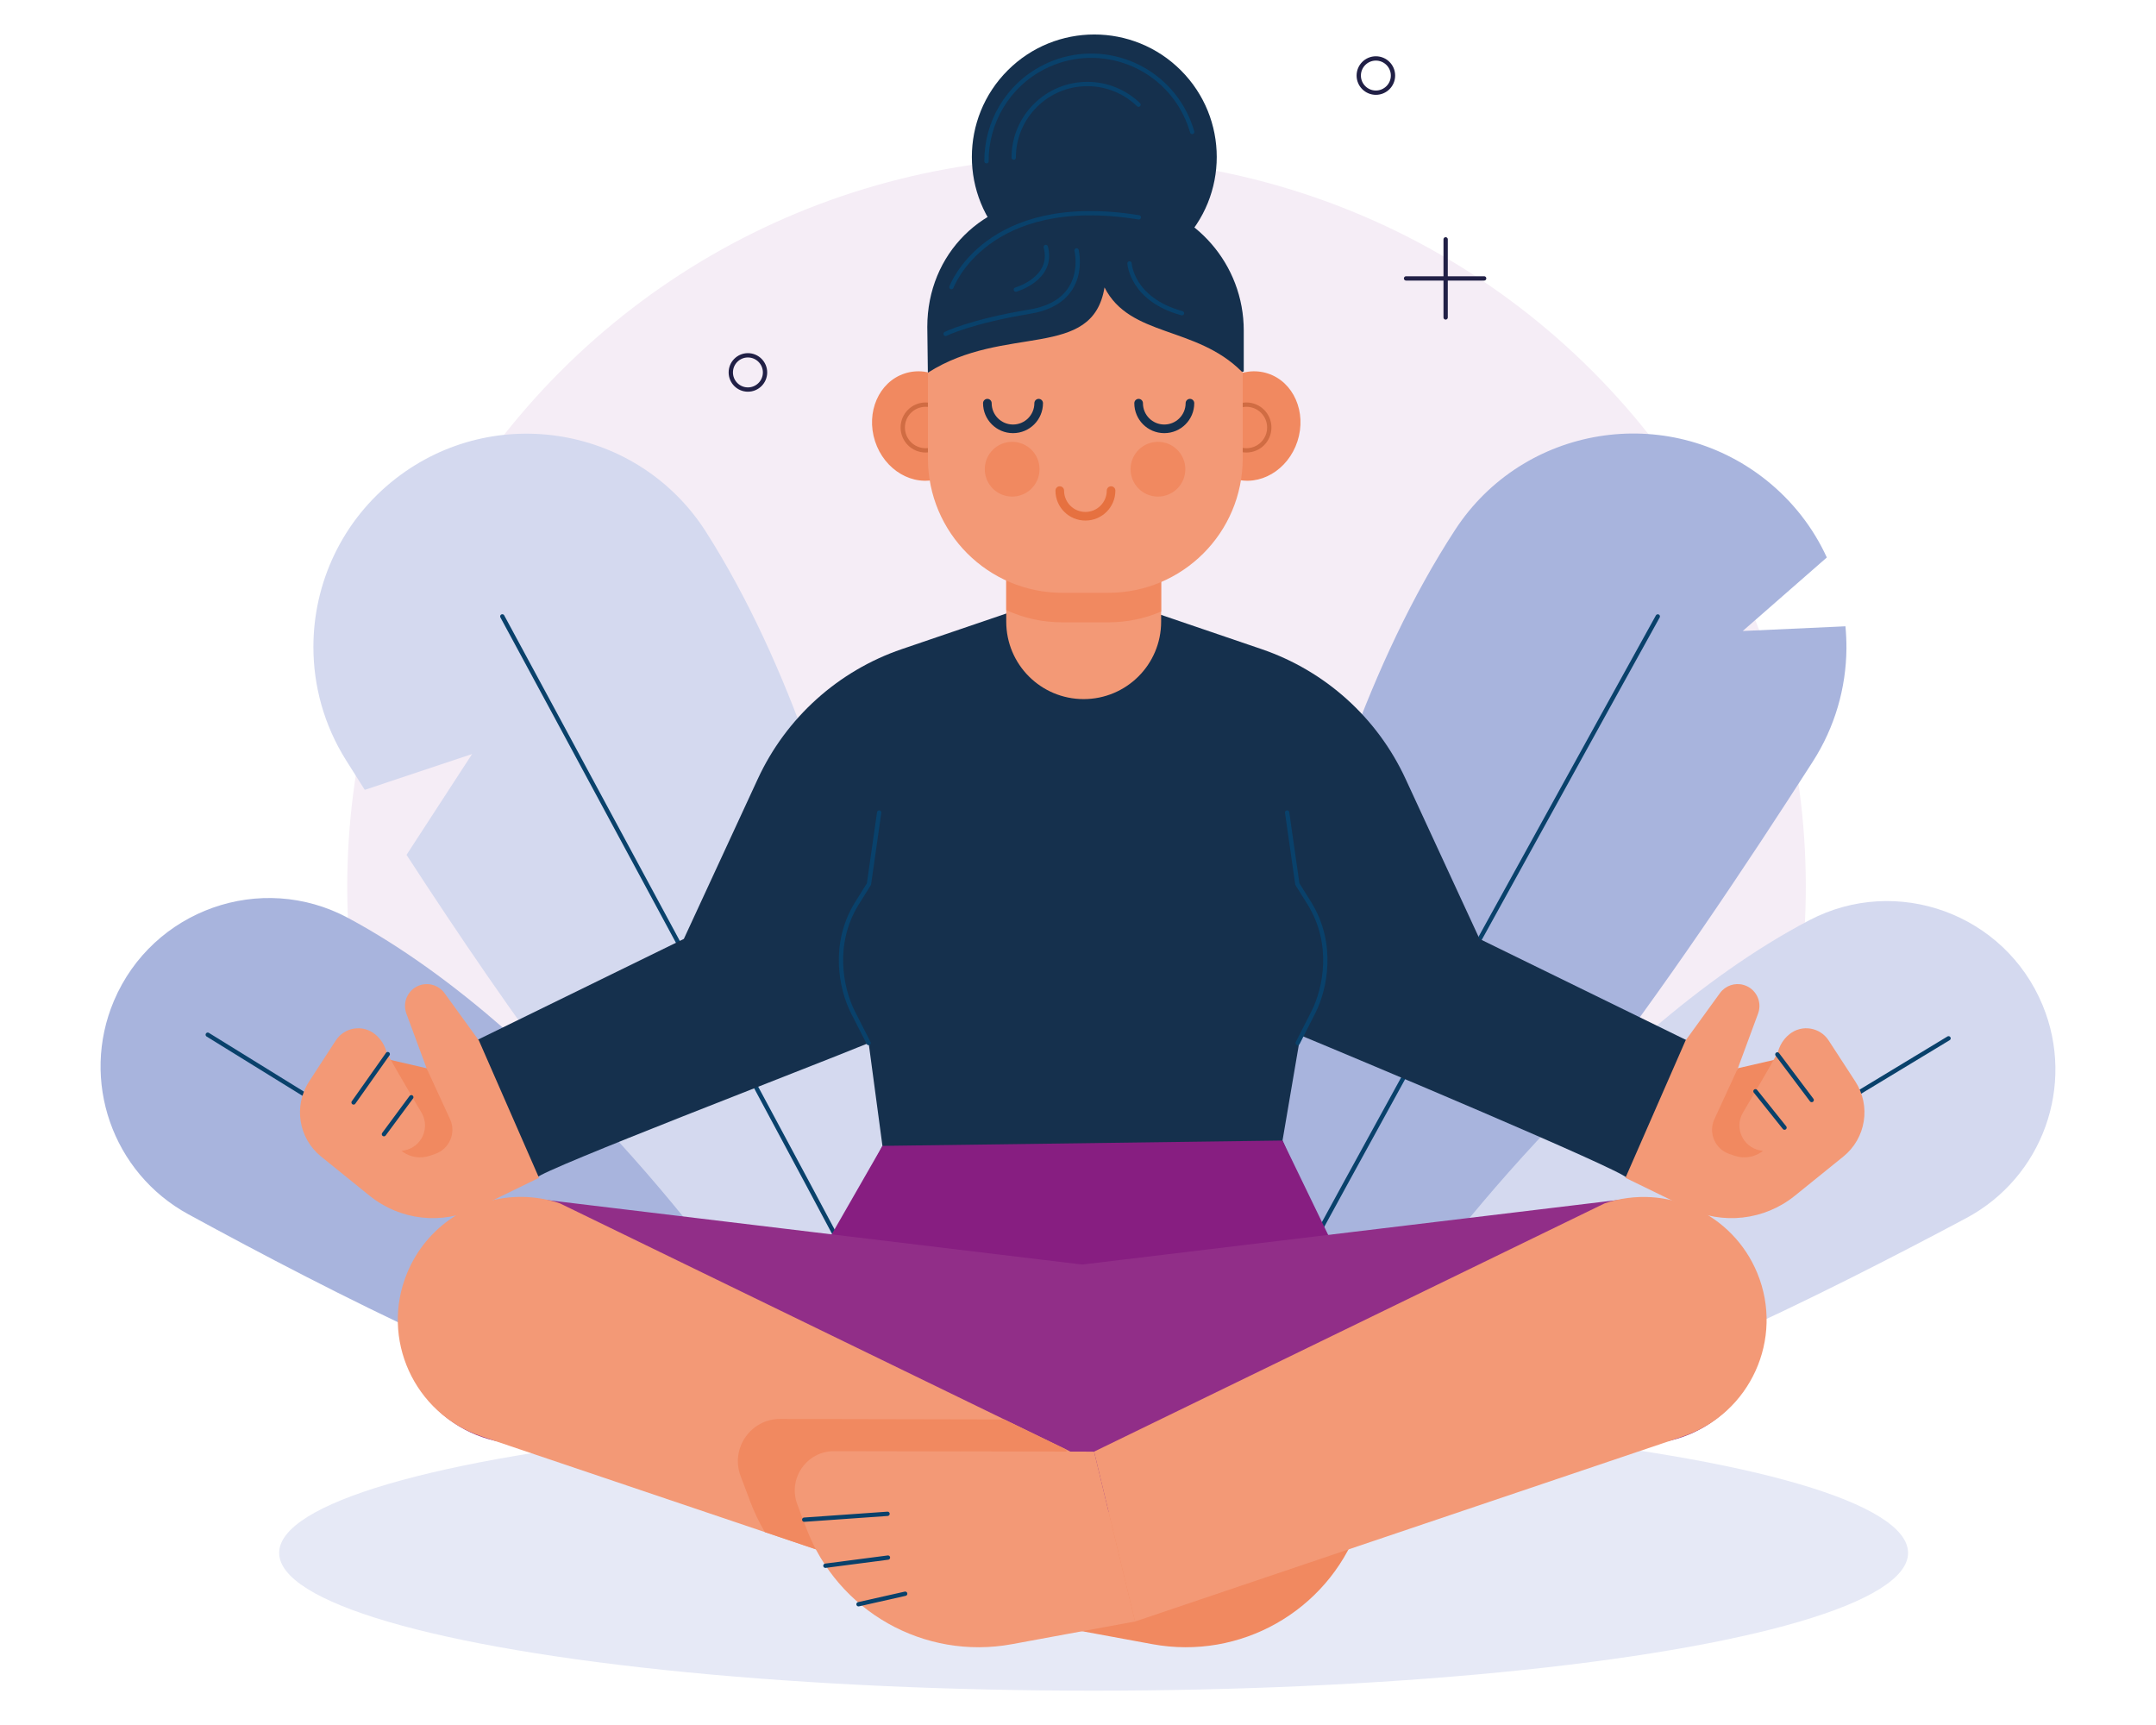 <?xml version="1.0" encoding="utf-8"?>
<!-- Generator: Adobe Illustrator 26.3.1, SVG Export Plug-In . SVG Version: 6.00 Build 0)  -->
<svg version="1.1" id="Layer_1" xmlns="http://www.w3.org/2000/svg" xmlns:xlink="http://www.w3.org/1999/xlink" x="0px" y="0px"
	 viewBox="0 0 500 400" style="enable-background:new 0 0 500 400;" xml:space="preserve">
<style type="text/css">
	.st0{fill:#F5EDF6;}
	.st1{fill:#D4D9EF;}
	.st2{fill:#A8B4DD;}
	.st3{fill:none;stroke:#09416B;stroke-linecap:round;stroke-miterlimit:10;}
	.st4{fill:#E6E9F6;}
	.st5{fill:#F18960;}
	.st6{fill:none;stroke:#D06C43;stroke-linecap:round;stroke-miterlimit:10;}
	.st7{fill:#15304D;}
	.st8{fill:#F39976;}
	.st9{fill:none;stroke:#15304D;stroke-width:2;stroke-linecap:round;stroke-miterlimit:10;}
	.st10{fill:none;stroke:#E67140;stroke-width:2;stroke-linecap:round;stroke-miterlimit:10;}
	.st11{fill:#871E81;}
	.st12{fill:#912E88;}
	.st13{fill:none;stroke:#212046;stroke-linecap:round;stroke-miterlimit:10;}
</style>
<g>
	
		<ellipse transform="matrix(0.707 -0.707 0.707 0.707 -72.244 236.791)" class="st0" cx="249.71" cy="205.6" rx="169.15" ry="169.15"/>
	<g>
		<g>
			<path class="st1" d="M211.38,282.8c0,0-3.88,8.46-13.05,12.28c-7.18,3-17.61,3.18-31.96-5.75c-1.64-1.02-3.37-2.31-5.21-3.84
				c-8.18-6.84-18.23-18.55-28.83-32.48c-12.65-16.6-26.09-36.36-38.05-54.78l15.2-23.38l-24.89,8.3c-1.49-2.34-2.94-4.64-4.34-6.87
				c-5.11-8.14-7.57-17.25-7.57-26.26c0-14.82,6.66-29.41,19.15-39.09c22.95-17.78,56.27-12.08,71.89,12.39
				C202.96,184.88,211.38,281.07,211.38,282.8z"/>
			<path class="st2" d="M175.15,304.32c-0.67-1.19-43.61-64.21-94.42-91.46c-20.21-10.84-45.36-1.89-54.31,19.22v0
				c-7.83,18.48-0.36,39.88,17.26,49.49c33.03,18.02,83.33,43.73,102.98,44.63C177.02,327.59,175.15,304.32,175.15,304.32z"/>
			<path class="st3" d="M116.49,142.93c0,0,77.6,143.53,90.65,168.94"/>
			<line class="st3" x1="48.18" y1="239.93" x2="137.09" y2="294.89"/>
		</g>
		<g>
			<path class="st2" d="M428.21,150.45c-0.09,9.01-2.63,18.1-7.82,26.18c-15.12,23.59-35.25,53.76-53.6,77.25
				c-10.19,13.04-19.82,24.03-27.74,30.68c-2.08,1.74-4.04,3.2-5.86,4.31c-14.43,8.79-24.85,8.52-32.01,5.45
				c-9.14-3.92-12.94-12.41-12.94-12.41c0.02-1.73,9.35-97.84,49.2-159.02c15.84-24.32,49.21-29.7,71.99-11.7
				c6.29,4.98,11.08,11.2,14.23,18.08l-19.5,17.05l23.82-1.09C428.14,146.95,428.22,148.69,428.21,150.45z"/>
			<path class="st1" d="M324.31,303.94c0.68-1.18,44.23-63.79,95.29-90.55c20.31-10.64,45.38-1.46,54.12,19.74v0
				c7.65,18.56-0.02,39.88-17.73,49.33c-33.2,17.71-83.75,42.93-103.41,43.64C322.21,327.19,324.31,303.94,324.31,303.94z"/>
			<path class="st3" d="M384.46,142.94c0,0-78.97,142.78-92.27,168.07"/>
			<line class="st3" x1="451.89" y1="240.77" x2="362.46" y2="294.87"/>
		</g>
		<ellipse class="st4" cx="253.62" cy="360.09" rx="188.88" ry="31.95"/>
		<g>
			<path class="st5" d="M279.21,95.27c-2.18,6.73,0.9,13.77,6.89,15.71c5.99,1.94,12.62-1.94,14.8-8.67
				c2.18-6.73-0.9-13.77-6.89-15.71C288.02,84.65,281.4,88.54,279.21,95.27z"/>
			<path class="st5" d="M224.62,95.27c2.18,6.73-0.9,13.77-6.89,15.71c-5.99,1.94-12.62-1.94-14.8-8.67
				c-2.18-6.73,0.9-13.77,6.89-15.71C215.81,84.65,222.44,88.54,224.62,95.27z"/>
			<path class="st6" d="M219.96,99.13c0,2.93-2.37,5.3-5.3,5.3s-5.3-2.37-5.3-5.3c0-2.93,2.37-5.3,5.3-5.3S219.96,96.2,219.96,99.13
				z"/>
			<path class="st6" d="M294.36,99.13c0,2.93-2.37,5.3-5.3,5.3s-5.3-2.37-5.3-5.3c0-2.93,2.37-5.3,5.3-5.3S294.36,96.2,294.36,99.13
				z"/>
			<path class="st7" d="M175.74,180.62l-17.15,37.1l-51.48,25.18l17.35,30.21c1.47-1.96,63.62-25.74,76.99-31.25l3.2,23.86
				l-16.19,31.45l62.52,19.44V136.26l-41.81,14.25C194.38,155.55,182.3,166.43,175.74,180.62z"/>
			<path class="st7" d="M325.97,180.62l17.15,37.1l51.48,25.18l-17.35,30.21c-1.47-1.96-62.3-27.52-75.66-33.04l-4.16,24.4
				l14.63,34.56l-61.33,17.57V136.26l41.81,14.25C307.34,155.55,319.42,166.43,325.97,180.62z"/>
			<path class="st8" d="M269.28,108.84v35.32c0,9.92-8.04,17.95-17.97,17.95c-9.92,0-17.95-8.04-17.95-17.95v-35.32H269.28z"/>
			<path class="st5" d="M269.28,108.84v32.97c-3.75,1.61-7.91,2.5-12.25,2.5h-10.66c-4.64,0-9.05-1.01-13.01-2.84v-32.64H269.28z"/>
			
				<ellipse transform="matrix(0.707 -0.707 0.707 0.707 48.624 190.123)" class="st7" cx="253.81" cy="36.37" rx="28.4" ry="28.4"/>
			<path class="st8" d="M288.2,78.22v28.07c0,17.22-13.95,31.17-31.17,31.17h-10.66c-17.22,0-31.17-13.95-31.17-31.17V78.22
				c0-16.69,13.53-30.22,30.22-30.22h12.56c1.55,0,3.08,0.12,4.56,0.35C277.07,50.54,288.2,63.08,288.2,78.22z"/>
			<path class="st7" d="M262.38,46.31c-1.5-0.23-3.06-0.35-4.63-0.35h-5.33h-7.43c-16.95,0-29.94,12.89-29.94,29.84l0.13,10.51
				c-0.04-0.09,0.01,0.11,0.04,0.09c17.84-11.37,38.12-2.75,40.93-19.75c5.89,11.58,21.18,8.87,31.81,19.5
				c0.11,0.11,0.32,0,0.48-0.01v-9.48C288.45,61.28,277.14,48.54,262.38,46.31z"/>
			<path class="st9" d="M240.88,93.49c0,3.29-2.66,5.95-5.95,5.95c-3.29,0-5.95-2.66-5.95-5.95"/>
			<path class="st9" d="M275.96,93.49c0,3.29-2.66,5.95-5.95,5.95s-5.95-2.66-5.95-5.95"/>
			<path class="st10" d="M257.67,113.76c0,3.29-2.66,5.95-5.95,5.95c-3.29,0-5.95-2.66-5.95-5.95"/>
			<circle class="st5" cx="234.73" cy="108.8" r="6.35"/>
			<circle class="st5" cx="268.54" cy="108.8" r="6.35"/>
			<g>
				<path class="st8" d="M111.08,241.31l-8.02-11.06c-1.26-1.7-3.43-2.44-5.46-1.86l0,0c-2.84,0.81-4.38,3.86-3.36,6.63l4.69,12.69
					c0.81,2.2-0.92,4.49-3.25,4.32l-0.73-0.05c-2.76-0.21-4.93-2.45-5.03-5.22l-0.04-1.15c-0.09-2.27-1.15-4.39-2.93-5.81l0,0
					c-2.86-2.29-7.07-1.61-9.07,1.46l-6.18,9.5c-3.68,5.66-2.49,13.18,2.77,17.43l11.25,9.09c7.06,5.7,16.77,6.8,24.93,2.83
					l14.35-6.99L111.08,241.31z"/>
				<path class="st5" d="M98.93,247.71l5.44,11.8c1.47,3.18-0.14,6.94-3.46,8.07l-1.24,0.42c-4.41,1.5-9.02-1.67-9.19-6.32
					l-0.6-16.06L98.93,247.71z"/>
				<path class="st8" d="M89.38,243.38c0,0.39,4.71,8.43,8.37,14.62c2.06,3.48,0.06,7.95-3.9,8.74l-3.68,0.74L89.38,243.38z"/>
			</g>
			<g>
				<path class="st8" d="M390.88,241.31l8.02-11.06c1.26-1.7,3.43-2.44,5.46-1.86l0,0c2.84,0.81,4.38,3.86,3.36,6.63l-4.69,12.69
					c-0.81,2.2,0.92,4.49,3.25,4.32l0.73-0.05c2.76-0.21,4.93-2.45,5.03-5.22l0.04-1.15c0.09-2.27,1.15-4.39,2.93-5.81l0,0
					c2.86-2.29,7.07-1.61,9.07,1.46l6.18,9.5c3.68,5.66,2.49,13.18-2.77,17.43l-11.25,9.09c-7.06,5.7-16.77,6.8-24.93,2.83
					l-14.35-6.99L390.88,241.31z"/>
				<path class="st5" d="M403.03,247.71l-5.44,11.8c-1.47,3.18,0.14,6.94,3.46,8.07l1.24,0.42c4.41,1.5,9.02-1.67,9.19-6.32
					l0.6-16.06L403.03,247.71z"/>
				<path class="st8" d="M412.58,243.38c0,0.39-4.71,8.43-8.37,14.62c-2.06,3.48-0.06,7.95,3.9,8.74l3.68,0.74L412.58,243.38z"/>
			</g>
			<polygon class="st11" points="204.65,265.71 297.43,264.47 311.63,293.82 232,302.67 190.07,291.13 			"/>
			<g>
				<path class="st12" d="M124.59,278l128.54,15.49l-2.41,57.77l-133.08-16.66c-16.36-2.05-27.57-17.5-24.45-33.69v0
					C96.02,286.21,109.73,276.2,124.59,278z"/>
				<path class="st8" d="M248.22,336.6l-0.43,1.76l-8.7,36.1l-0.36,1.52l-2.77-0.94l-58.57-19.77l-65.74-22.2
					c-15.62-5.27-23.52-22.66-17.23-37.89c4.52-10.94,15.11-17.64,26.35-17.64c2.99,0,6.02,0.47,9,1.46l103.09,50.12l14.4,6.99
					L248.22,336.6z"/>
				<path class="st5" d="M308.48,336.5l-60.27,0.11l-9.5,39.39l28.56,5.26c20.33,3.74,40.42-7.61,47.7-26.95l2.06-5.46
					C319.29,342.86,314.87,336.48,308.48,336.5z"/>
				<path class="st12" d="M377.35,278l-128.54,15.49l2.41,57.77l133.08-16.66c16.36-2.05,27.57-17.5,24.45-33.69v0
					C405.93,286.21,392.21,276.2,377.35,278z"/>
				<path class="st8" d="M372.18,279.02l-118.45,57.59l9.5,39.39l127.07-42.91c15.62-5.27,23.52-22.66,17.23-37.89v0
					C401.82,281.36,386.38,274.29,372.18,279.02z"/>
				<path class="st5" d="M247.79,338.37l-8.7,36.1l-3.13,0.58l-58.57-19.77c-1.33-2.25-2.48-4.63-3.42-7.14l-2.21-5.86
					c-2.42-6.41,2.33-13.26,9.18-13.25l51.92,0.11l14.4,6.99L247.79,338.37z"/>
				<path class="st8" d="M193.46,336.5l60.27,0.11l9.5,39.39l-28.56,5.26c-20.33,3.74-40.42-7.61-47.7-26.95l-2.06-5.46
					C182.65,342.86,187.07,336.48,193.46,336.5z"/>
			</g>
			<path class="st3" d="M228.78,37.39c-0.05-8.93,4.84-17.56,13.36-21.86c11.98-6.05,26.6-1.23,32.65,10.75
				c0.71,1.41,1.27,2.85,1.69,4.32"/>
			<path class="st3" d="M235.09,36.56c0-9.44,7.65-17.08,17.08-17.08c4.61,0,8.79,1.83,11.87,4.79"/>
			<path class="st3" d="M219.3,77.42c0,0,5.76-2.88,19.55-5.16c13.79-2.28,10.82-14.19,10.82-14.19"/>
			<path class="st3" d="M235.58,67.15c0,0,8.9-2.5,6.95-9.88"/>
			<path class="st3" d="M220.65,66.58c0,0,7.99-21.93,43.46-16.18"/>
			<path class="st3" d="M261.95,61.08c0,0,0.46,8.36,12.16,11.55"/>
			<path class="st3" d="M203.89,188.41L201.52,205l-2.9,4.64c-5.63,9.27-3.64,19.52-0.78,25.15l3.6,7.07"/>
			<path class="st3" d="M298.5,188.41l2.37,16.59l2.9,4.64c5.63,9.27,3.64,19.52,0.78,25.15l-3.6,7.07"/>
			<line class="st3" x1="186.51" y1="352.39" x2="205.83" y2="351.03"/>
			<line class="st3" x1="191.42" y1="363.07" x2="205.93" y2="361.18"/>
			<line class="st3" x1="199.1" y1="372" x2="209.92" y2="369.56"/>
			<line class="st3" x1="89.92" y1="244.43" x2="82" y2="255.64"/>
			<line class="st3" x1="412.19" y1="244.5" x2="420.15" y2="255.08"/>
			<line class="st3" x1="95.38" y1="254.43" x2="89.04" y2="263"/>
			<line class="st3" x1="407.11" y1="253.05" x2="413.85" y2="261.48"/>
		</g>
		<g>
			<line class="st13" x1="335.26" y1="55.5" x2="335.26" y2="73.61"/>
			<line class="st13" x1="344.19" y1="64.56" x2="326.08" y2="64.56"/>
			<path class="st13" d="M323.05,17.52c0,2.19-1.78,3.97-3.97,3.97c-2.19,0-3.97-1.78-3.97-3.97c0-2.19,1.78-3.97,3.97-3.97
				C321.27,13.55,323.05,15.33,323.05,17.52z"/>
			<path class="st13" d="M177.42,86.36c0,2.19-1.78,3.97-3.97,3.97c-2.19,0-3.97-1.78-3.97-3.97c0-2.19,1.78-3.97,3.97-3.97
				C175.64,82.39,177.42,84.17,177.42,86.36z"/>
		</g>
	</g>
</g>
</svg>
